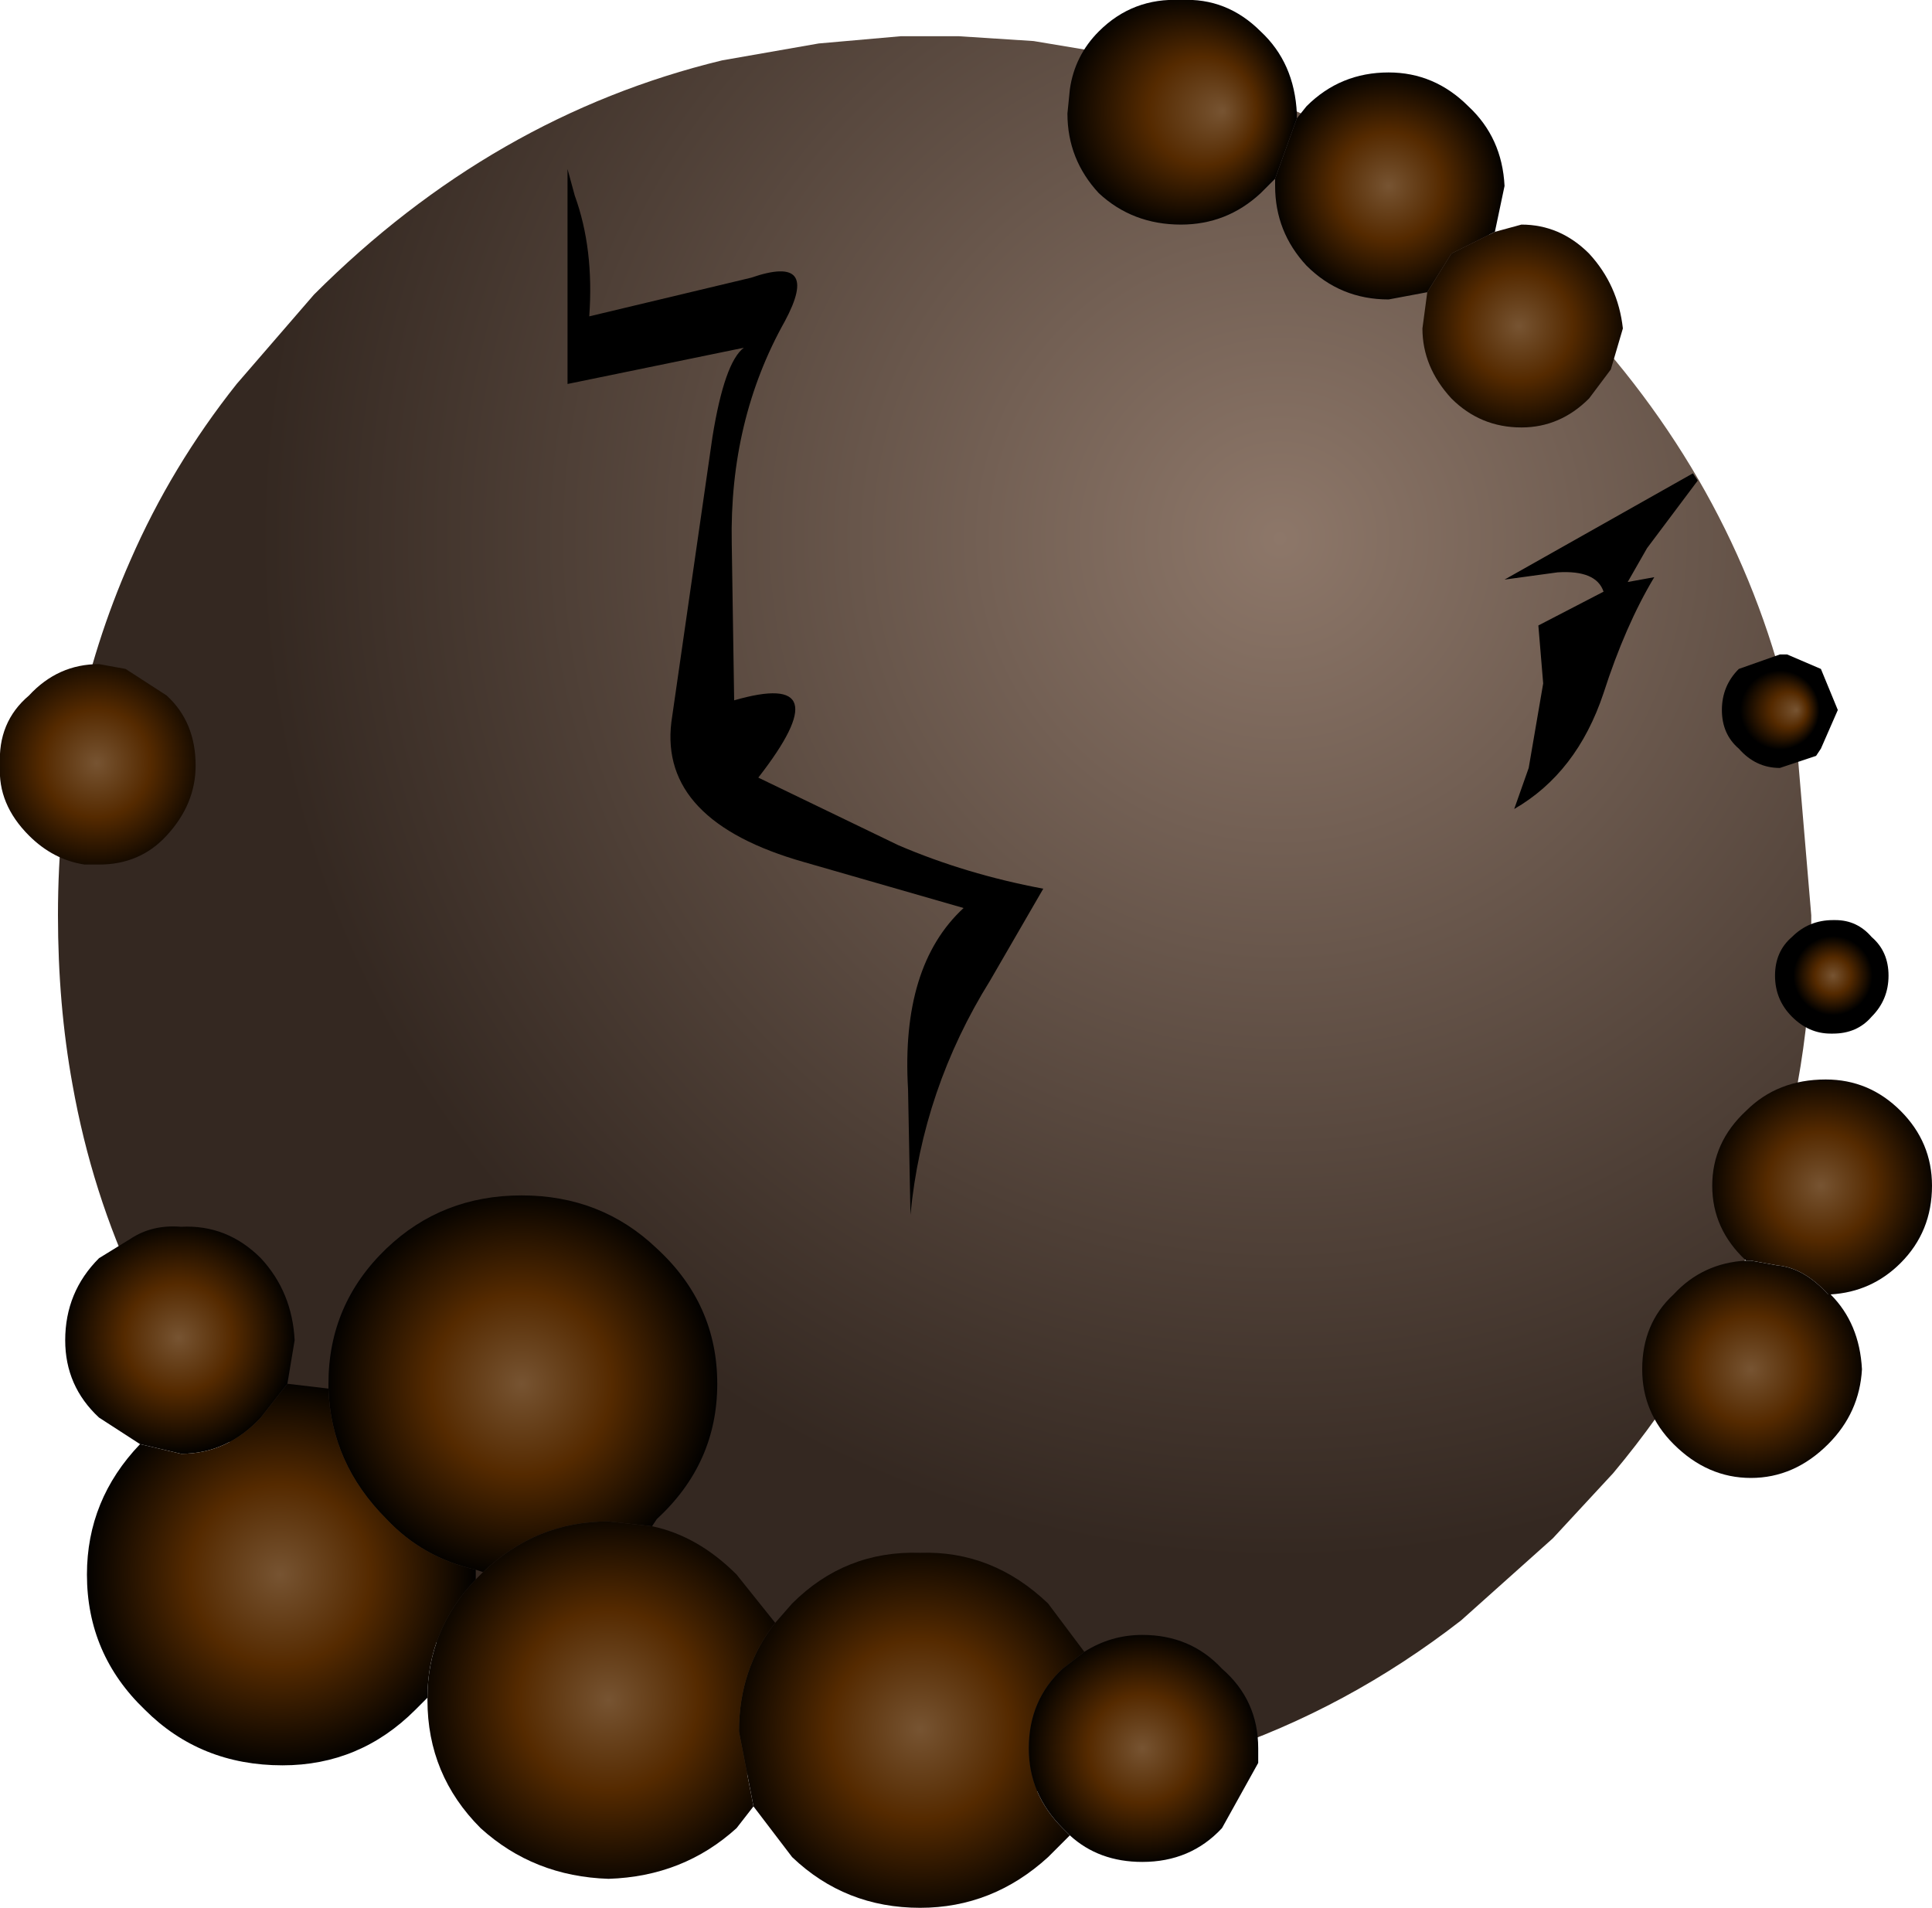 <svg xmlns="http://www.w3.org/2000/svg" viewBox="0 0 40.0 39.5" width="40" height="39.5"><defs><radialGradient gradientUnits="userSpaceOnUse" r="819.2" cx="0" cy="0" spreadMethod="unknown" gradientTransform="matrix(.035 0 0 .035 26.5 11.15)" id="a"><stop offset="0" stop-color="#8D7769"/><stop offset=".737" stop-color="#342821"/></radialGradient><radialGradient gradientUnits="userSpaceOnUse" r="819.2" cx="0" cy="0" spreadMethod="pad" gradientTransform="matrix(.003 0 0 .003 2 15.8)" id="b"><stop offset="0" stop-color="#775432"/><stop offset=".455" stop-color="#552A00"/><stop offset="1"/></radialGradient><radialGradient gradientUnits="userSpaceOnUse" r="819.2" cx="0" cy="0" spreadMethod="pad" gradientTransform="matrix(.003 0 0 .003 3.7 27.7)" id="c"><stop offset="0" stop-color="#775432"/><stop offset=".455" stop-color="#552A00"/><stop offset="1"/></radialGradient><radialGradient gradientUnits="userSpaceOnUse" r="819.2" cx="0" cy="0" spreadMethod="pad" gradientTransform="matrix(.005 0 0 .005 10.8 28.65)" id="d"><stop offset="0" stop-color="#775432"/><stop offset=".455" stop-color="#552A00"/><stop offset="1"/></radialGradient><radialGradient gradientUnits="userSpaceOnUse" r="819.2" cx="0" cy="0" spreadMethod="pad" gradientTransform="matrix(.003 0 0 .003 28.75 3.85)" id="e"><stop offset="0" stop-color="#775432"/><stop offset=".455" stop-color="#552A00"/><stop offset="1"/></radialGradient><radialGradient gradientUnits="userSpaceOnUse" r="819.2" cx="0" cy="0" spreadMethod="pad" gradientTransform="matrix(.003 0 0 .003 31.45 6.75)" id="f"><stop offset="0" stop-color="#775432"/><stop offset=".455" stop-color="#552A00"/><stop offset="1"/></radialGradient><radialGradient gradientUnits="userSpaceOnUse" r="819.2" cx="0" cy="0" fx="307.2" fy="0" spreadMethod="pad" gradientTransform="matrix(.003 0 0 .003 24.4 2.3)" id="g"><stop offset="0" stop-color="#775432"/><stop offset=".455" stop-color="#552A00"/><stop offset="1"/></radialGradient><radialGradient gradientUnits="userSpaceOnUse" r="819.2" cx="0" cy="0" fx="348.8" fy="0" spreadMethod="pad" color-interpolation="linearRGB" gradientTransform="matrix(.001 0 0 .001 36.85 14.7)" id="h"><stop offset="0" stop-color="#775432"/><stop offset=".455" stop-color="#552A00"/><stop offset="1"/></radialGradient><radialGradient gradientUnits="userSpaceOnUse" r="819.2" cx="0" cy="0" spreadMethod="pad" gradientTransform="matrix(.001 0 0 .001 37.95 20.2)" id="i"><stop offset="0" stop-color="#775432"/><stop offset=".455" stop-color="#552A00"/><stop offset="1"/></radialGradient><radialGradient gradientUnits="userSpaceOnUse" r="819.2" cx="0" cy="0" spreadMethod="repeat" gradientTransform="matrix(.003 0 0 .003 37.7 24.55)" id="j"><stop offset="0" stop-color="#775432"/><stop offset=".455" stop-color="#552A00"/><stop offset="1"/></radialGradient><radialGradient gradientUnits="userSpaceOnUse" r="819.2" cx="0" cy="0" spreadMethod="pad" gradientTransform="matrix(.003 0 0 .003 36.25 28.35)" id="k"><stop offset="0" stop-color="#775432"/><stop offset=".455" stop-color="#552A00"/><stop offset="1"/></radialGradient><radialGradient gradientUnits="userSpaceOnUse" r="819.2" cx="0" cy="0" spreadMethod="pad" gradientTransform="matrix(.005 0 0 .005 19.05 35.8)" id="l"><stop offset="0" stop-color="#775432"/><stop offset=".455" stop-color="#552A00"/><stop offset="1"/></radialGradient><radialGradient gradientUnits="userSpaceOnUse" r="819.2" cx="0" cy="0" spreadMethod="pad" gradientTransform="matrix(.003 0 0 .003 23.65 36.2)" id="m"><stop offset="0" stop-color="#775432"/><stop offset=".455" stop-color="#552A00"/><stop offset="1"/></radialGradient><radialGradient gradientUnits="userSpaceOnUse" r="819.2" cx="0" cy="0" spreadMethod="pad" gradientTransform="matrix(.005 0 0 .005 12.6 35.2)" id="n"><stop offset="0" stop-color="#775432"/><stop offset=".455" stop-color="#552A00"/><stop offset="1"/></radialGradient><radialGradient gradientUnits="userSpaceOnUse" r="819.2" cx="0" cy="0" spreadMethod="pad" gradientTransform="matrix(.005 0 0 .005 5.8 32.6)" id="o"><stop offset="0" stop-color="#775432"/><stop offset=".455" stop-color="#552A00"/><stop offset="1"/></radialGradient></defs><path fill="url(#a)" d="M33.05 7q3.25 3.7 4.15 8.4l.3 3.55v.9q-.25 6.05-4.1 10.65l-1.25 1.35-1.9 1.7q-4.7 3.65-10.9 3.65h-.4l-4.4-.6q-4.5-1.2-8.05-4.75-2.35-2.35-3.65-5.15-.95-2-1.35-4.25-.3-1.65-.3-3.5 0-3.95 1.5-7.35.85-1.95 2.2-3.65L6.5 6.1q3.7-3.7 8.45-4.85l2-.35 1.7-.15H19.85l1.55.1 2.4.4q3.25.8 5.95 2.75 1.3.95 2.4 2.1l.9.9"/><path d="M11.9 4.05q.4 1.1.3 2.5l3.35-.8q1.45-.5.7.9-1.15 2.05-1.1 4.6l.05 3.25q2.25-.65.5 1.6l2.9 1.4q1.4.6 3 .9l-1.1 1.9q-1.4 2.25-1.65 4.85l-.05-2.6q-.15-2.55 1.15-3.75l-3.3-.95q-3-.85-2.75-2.9l.85-5.9Q15 7.5 15.4 7.2l-3.65.75V3.5l.15.55m23.25 5.9l-1.05 1.4-.4.7.55-.1q-.6 1-1.05 2.4-.55 1.65-1.85 2.4l.3-.85.3-1.75-.1-1.2 1.35-.7q-.15-.45-.95-.4l-1.1.15 3.9-2.2.1.15"/><path fill="url(#b)" d="M4.05 15.85q0 .8-.6 1.45-.55.6-1.4.6h-.3q-.65-.1-1.15-.6-.65-.65-.6-1.45-.05-.9.6-1.45.6-.65 1.45-.65l.55.1.85.55q.6.55.6 1.45"/><path fill="url(#c)" d="M2.9 29.9l-.85-.55q-.7-.65-.7-1.6 0-1 .7-1.7l.65-.4q.45-.3 1.05-.25.95-.05 1.65.65.65.7.7 1.7l-.15.9-.55.7q-.7.75-1.65.75l-.85-.2"/><path fill="url(#d)" d="M6.8 28.75v-.1q0-1.65 1.2-2.8 1.15-1.1 2.8-1.1t2.8 1.1q1.25 1.15 1.25 2.8t-1.25 2.8l-.1.15-.9-.1q-1.5 0-2.6 1.05l-.15-.05q-1.1-.25-1.85-1.05-1.15-1.15-1.2-2.7"/><path fill="url(#e)" d="M30.95 4.8l-.9.45-.5.8-.8.15q-1 0-1.7-.7-.65-.7-.65-1.65V3.7l.45-1.25.2-.25q.7-.7 1.7-.7.95 0 1.65.7.7.65.75 1.65l-.2.95"/><path fill="url(#f)" d="M30.95 4.8l.55-.15q.8 0 1.4.6.6.65.7 1.55l-.25.85-.45.6q-.6.6-1.4.6-.85 0-1.45-.6-.6-.65-.6-1.45l.1-.75.5-.8.9-.45"/><path fill="url(#g)" d="M26.4 3.7l-.3.3q-.7.65-1.65.65-1 0-1.7-.65-.65-.7-.65-1.65l.05-.5q.1-.7.6-1.2.7-.7 1.7-.65.95-.05 1.65.65.7.65.75 1.7v.1L26.4 3.7"/><path fill="url(#h)" d="M37.7 15.5l-.1.15-.75.25q-.5 0-.85-.4-.35-.3-.35-.8t.35-.85l.85-.3H37l.7.3.35.85-.35.8"/><path fill="url(#i)" d="M39.1 20.2q0 .5-.35.85-.3.35-.8.35h-.05q-.45 0-.8-.35-.35-.35-.35-.85t.35-.8q.35-.35.85-.35H38q.45 0 .75.35.35.3.35.8"/><path fill="url(#j)" d="M36.15 26.1q-.7-.65-.7-1.55t.7-1.55q.65-.65 1.65-.65.9 0 1.55.65t.65 1.55q0 .95-.65 1.6-.6.6-1.45.65h-.05q-.5-.55-1.05-.6l-.55-.1h-.1"/><path fill="url(#k)" d="M36.15 26.1h.1l.55.1q.55.05 1.05.6h.05q.6.6.65 1.55-.05.9-.7 1.55-.7.7-1.6.7-.9 0-1.6-.7-.65-.65-.65-1.55 0-.95.65-1.55.6-.65 1.5-.7"/><path fill="url(#l)" d="M16.05 33.6l.35-.4q1.1-1.1 2.65-1.05 1.5-.05 2.65 1.05l.75 1-.45.35q-.7.65-.7 1.65 0 .95.7 1.65l.15.15-.45.45q-1.15 1.05-2.65 1.05-1.55 0-2.65-1.05l-.8-1.05-.3-1.55q0-1.3.75-2.25"/><path fill="url(#m)" d="M22.45 34.2q.55-.35 1.2-.35 1 0 1.65.7.75.65.75 1.65v.3l-.75 1.35q-.65.7-1.65.7-.9 0-1.5-.55l-.15-.15q-.7-.7-.7-1.65 0-1 .7-1.65l.45-.35"/><path fill="url(#n)" d="M13.5 31.6q.95.2 1.75 1l.8 1q-.75.95-.75 2.25l.3 1.55-.35.45q-1.1 1-2.65 1.05-1.55-.05-2.65-1.05-1.1-1.1-1.1-2.65v-.05q0-1.4 1-2.45l.15-.15q1.1-1.05 2.6-1.05l.9.1"/><path fill="url(#o)" d="M5.95 28.65l.85.1q.05 1.55 1.2 2.7.75.8 1.85 1.05v.2q-1 1.05-1 2.45l-.25.25q-1.15 1.15-2.75 1.15-1.7 0-2.85-1.15-1.2-1.15-1.2-2.8 0-1.55 1.1-2.7l.85.2q.95 0 1.65-.75l.55-.7"/></svg>